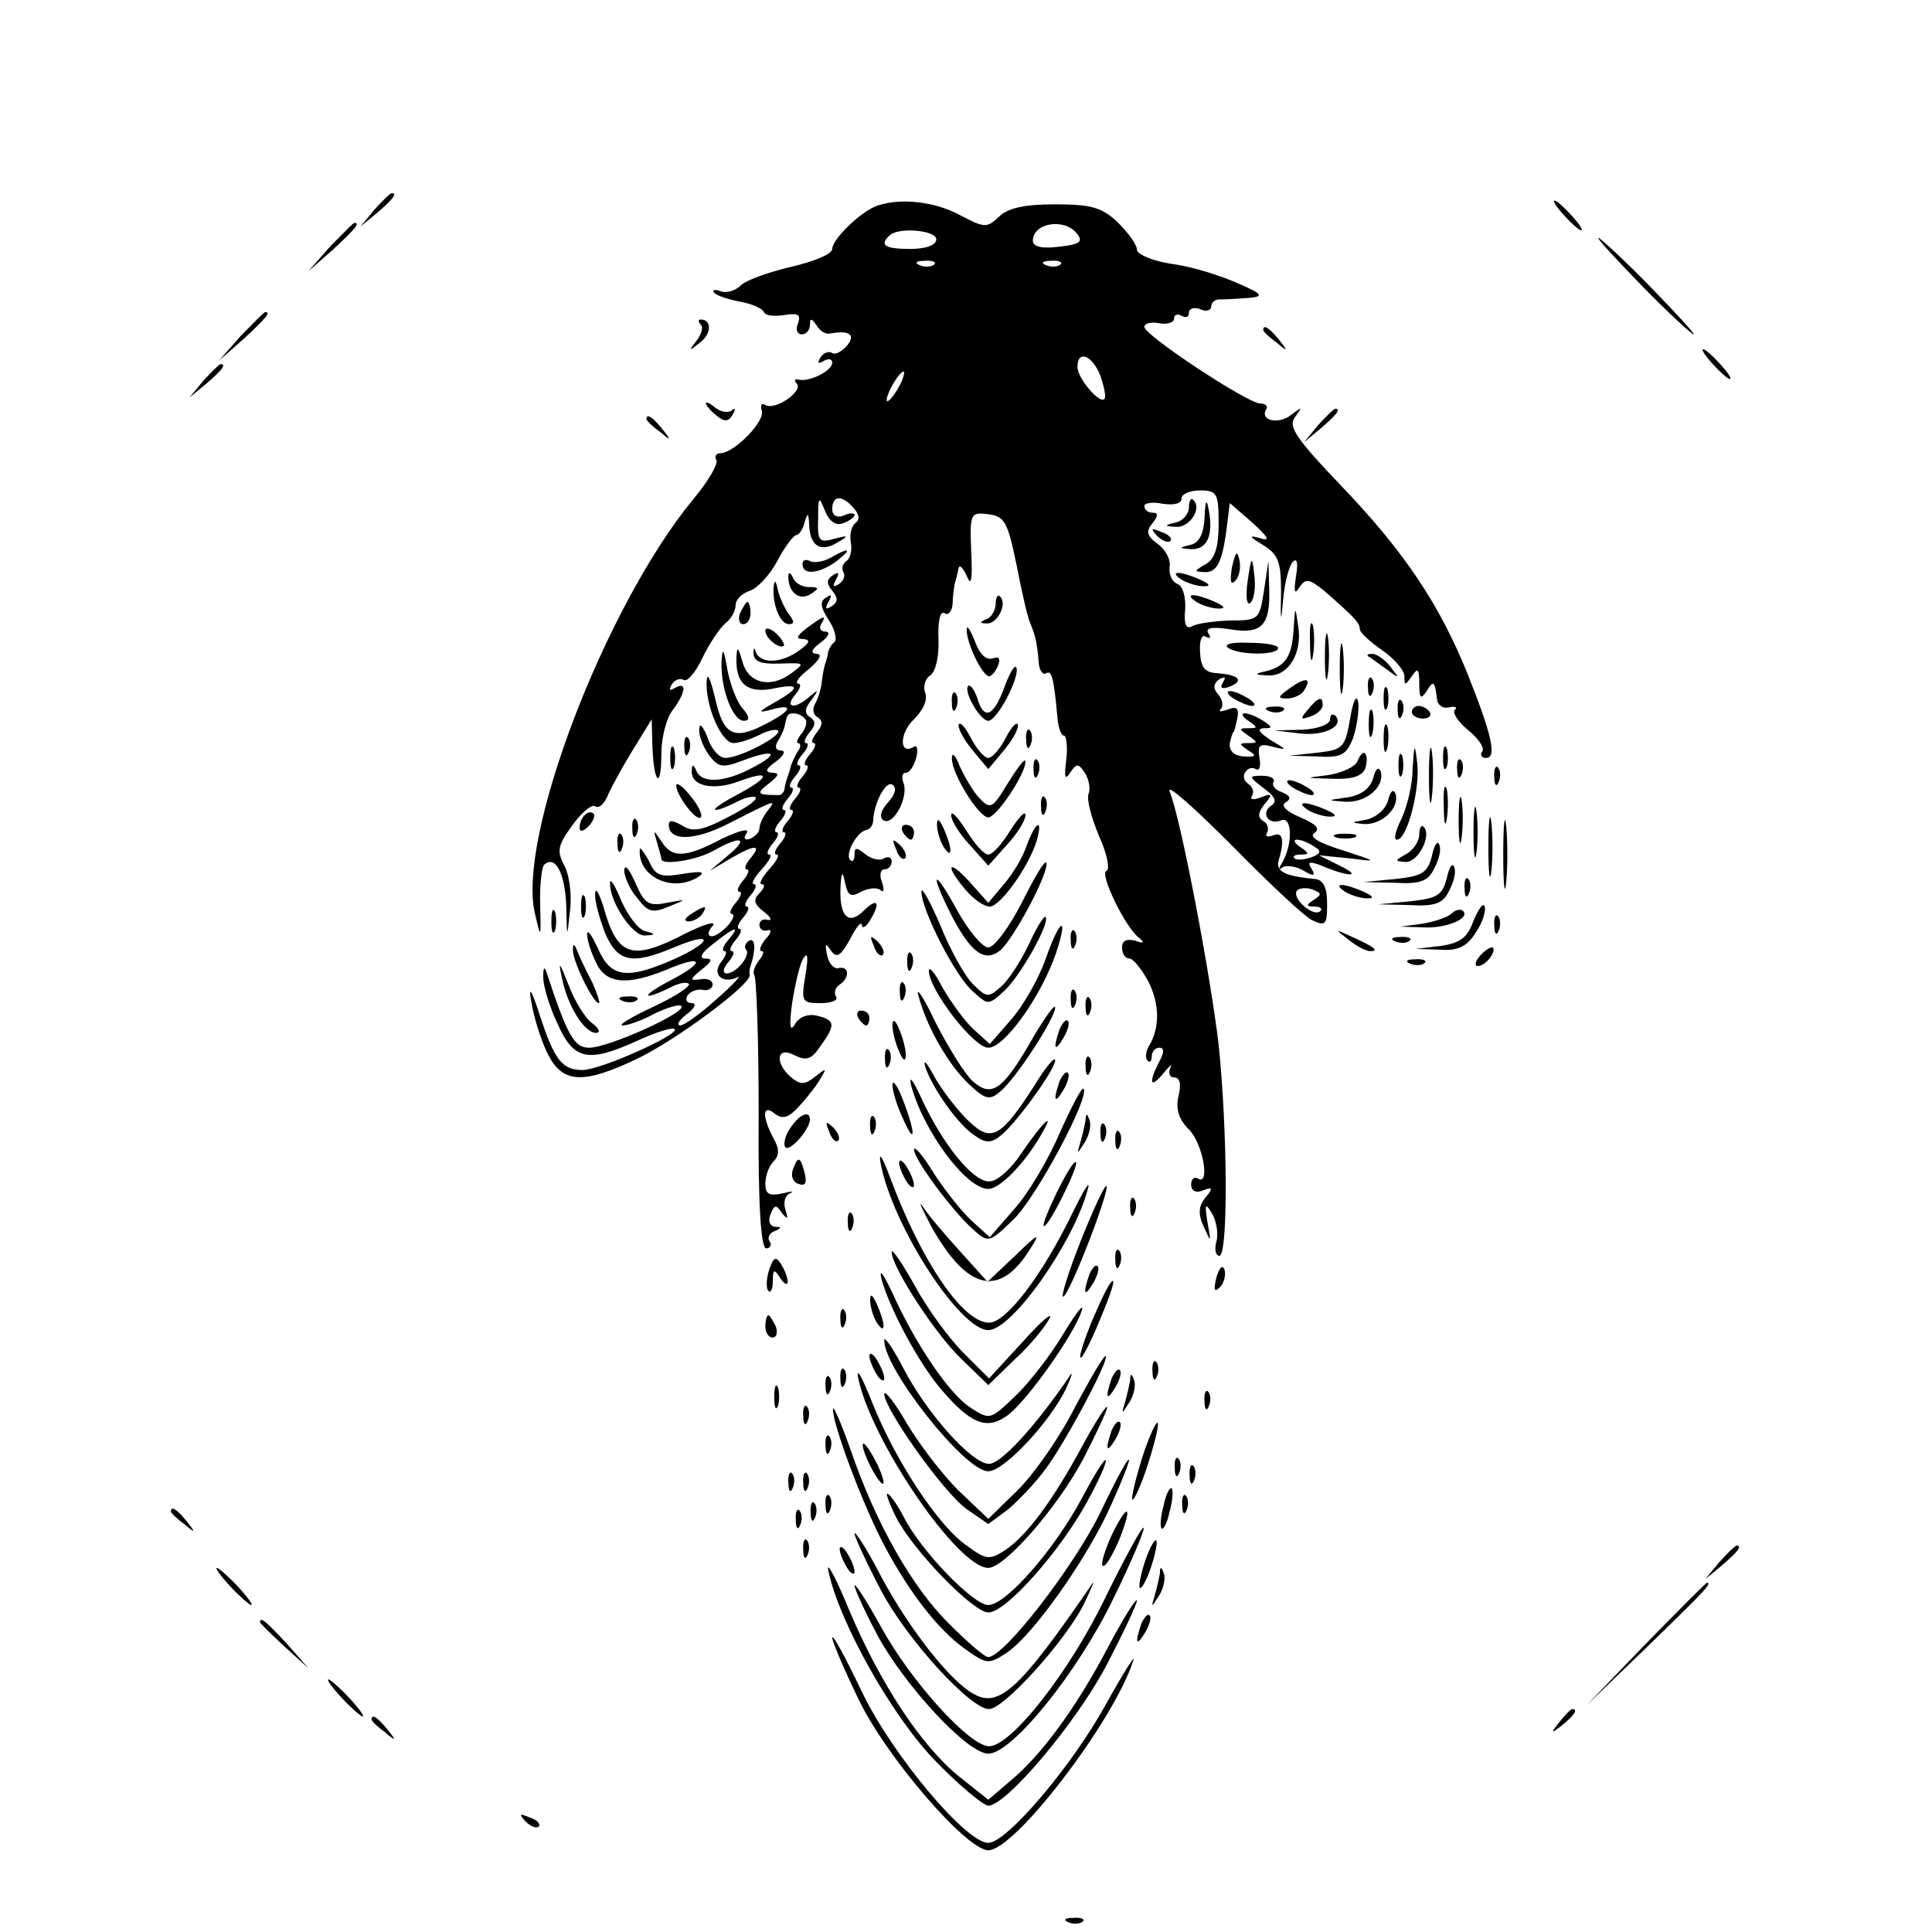 <?xml version="1.0" standalone="no"?>
<!DOCTYPE svg PUBLIC "-//W3C//DTD SVG 20010904//EN"
 "http://www.w3.org/TR/2001/REC-SVG-20010904/DTD/svg10.dtd">
<svg version="1.0" xmlns="http://www.w3.org/2000/svg"
 width="260pt" height="260pt" viewBox="0 0 260 260"
 preserveAspectRatio="xMidYMid meet">
<g transform="translate(0,260) scale(0.1,-0.1)"
fill="#000000" stroke="none">
<path d="M504 2318 l-19 -23 23 19 c21 18 27 26 19 26 -2 0 -12 -10 -23 -22z"/>
<path d="M1180 2323 c-22 -8 -60 -45 -60 -58 0 -7 -25 -17 -55 -24 -30 -7 -61
-18 -68 -25 -7 -7 -19 -11 -27 -8 -8 3 -12 2 -9 -2 4 -4 19 -9 35 -12 16 -3
30 -9 32 -14 2 -5 14 -6 27 -4 19 3 23 1 19 -11 -4 -8 -1 -15 5 -15 6 0 11 6
11 13 0 9 2 9 9 -1 4 -7 12 -12 17 -11 27 5 36 -1 24 -16 -7 -8 -16 -13 -20
-10 -5 3 -12 0 -16 -6 -4 -8 -3 -9 4 -5 7 4 12 3 12 -2 0 -11 -30 -26 -45 -23
-5 2 -7 -1 -3 -5 10 -10 -29 -37 -42 -29 -5 3 -7 0 -5 -7 6 -14 -37 -58 -56
-58 -5 0 -8 -4 -5 -9 3 -5 -11 -29 -32 -54 -118 -144 -237 -455 -212 -557 8
-34 8 -34 7 12 -1 26 2 50 5 54 15 14 28 -10 30 -54 1 -46 1 -46 5 -8 3 22 -1
50 -8 62 -10 19 -8 27 11 53 12 17 26 29 31 26 5 -4 13 4 18 17 6 13 21 40 34
61 l24 39 1 -37 c2 -51 12 -58 12 -9 0 21 7 48 15 58 18 24 20 40 3 30 -7 -4
-8 -3 -4 5 4 6 11 9 16 6 5 -3 16 10 25 29 9 19 23 40 31 47 8 6 14 17 14 25
0 7 8 15 19 19 10 3 27 21 37 40 10 19 22 35 26 35 3 0 9 8 11 18 4 13 5 12 6
-5 1 -28 16 -37 38 -23 16 9 15 10 -4 5 -21 -6 -23 -3 -22 27 0 30 1 31 9 11
6 -15 15 -21 25 -17 8 3 15 8 15 11 0 3 -7 3 -15 -1 -9 -3 -15 0 -15 9 0 19
14 19 29 1 8 -9 8 -16 2 -20 -5 -4 -8 -15 -6 -26 2 -11 -1 -22 -6 -25 -5 -4
-7 -10 -4 -15 3 -5 0 -12 -6 -16 -8 -5 -9 -3 -4 6 5 9 4 11 -4 6 -9 -6 -9 -11
-1 -21 8 -10 8 -15 -1 -21 -8 -5 -9 -3 -4 6 5 9 4 11 -3 6 -9 -5 -8 -13 3 -30
8 -12 12 -26 8 -30 -5 -4 -9 -12 -9 -17 -1 -5 -3 -11 -4 -14 -1 -3 -3 -13 -4
-22 -1 -10 -5 -23 -9 -30 -4 -6 -3 -15 3 -18 8 -5 7 -11 -1 -21 -6 -8 -8 -14
-4 -14 4 0 2 -7 -5 -15 -7 -8 -9 -15 -5 -15 4 0 2 -7 -5 -15 -7 -8 -9 -15 -5
-15 4 0 2 -7 -5 -15 -7 -8 -9 -15 -5 -15 4 0 2 -7 -5 -15 -7 -8 -9 -15 -5 -15
4 0 2 -7 -5 -15 -7 -8 -9 -15 -5 -15 5 0 0 -9 -10 -20 -10 -11 -14 -20 -10
-20 5 0 4 -5 -3 -12 -9 -9 -7 -15 6 -25 9 -7 12 -12 5 -11 -6 2 -11 -1 -11 -7
0 -5 5 -9 11 -7 6 2 5 -4 -3 -12 -7 -9 -9 -16 -5 -16 4 0 2 -6 -4 -13 -6 -8
-8 -16 -6 -19 3 -3 6 -87 6 -187 -1 -120 3 -181 10 -181 5 0 8 4 5 9 -4 5 0
12 6 14 10 4 10 6 1 6 -7 1 -10 8 -6 17 5 13 8 13 15 2 8 -10 9 -9 5 4 -3 9
-1 19 6 22 7 3 2 3 -10 0 -18 -4 -23 -1 -23 13 0 11 5 24 11 30 8 8 8 17 0 31
-16 30 -15 47 2 33 11 -8 19 -5 34 12 11 12 24 29 28 37 8 13 7 13 -8 1 -14
-11 -20 -11 -32 -1 -23 19 -20 43 4 30 16 -8 23 -6 35 12 21 29 20 35 -4 41
-12 3 -24 -1 -30 -11 -7 -12 -8 -3 -4 28 4 25 10 52 15 60 6 10 7 2 3 -22 -6
-36 -5 -38 20 -38 15 0 25 4 21 9 -3 5 -1 12 5 16 14 9 13 26 -2 22 -6 -1 -13
7 -15 18 -3 15 -2 17 5 6 8 -11 13 -8 26 15 8 16 15 25 16 19 0 -5 5 -3 10 5
15 24 12 33 -6 16 -21 -22 -34 -11 -33 27 1 24 3 26 6 10 4 -19 8 -21 22 -13
10 5 22 6 26 2 5 -4 5 1 2 11 -4 9 -2 17 3 17 6 0 10 5 10 11 0 5 -5 7 -10 4
-6 -4 -17 -1 -25 5 -12 10 -15 10 -15 0 0 -8 -3 -11 -6 -7 -7 7 9 38 22 40 5
1 9 7 9 12 1 24 17 55 26 49 6 -4 4 -13 -6 -24 -10 -11 -12 -20 -6 -24 13 -8
34 31 27 50 -3 8 -2 14 3 14 5 0 11 9 14 20 3 11 1 18 -3 15 -20 -12 -20 18 0
37 12 12 19 26 15 36 -3 8 0 19 7 23 7 5 12 25 11 49 -1 23 2 38 8 35 5 -4 10
2 11 12 0 10 2 23 3 28 2 6 4 15 5 20 1 6 6 1 11 -10 6 -15 8 -6 6 33 -2 51
-1 53 23 50 22 -3 26 -10 38 -68 7 -36 15 -72 19 -80 7 -17 9 -28 11 -53 1
-10 6 -16 10 -13 7 4 10 -4 15 -59 1 -14 5 -25 9 -25 3 0 5 -15 3 -32 -3 -24
-2 -29 5 -18 9 13 11 13 20 0 5 -8 8 -21 5 -28 -3 -8 4 -33 14 -57 11 -24 15
-45 10 -47 -10 -3 26 -78 45 -91 7 -6 4 -7 -6 -3 -12 3 -18 0 -18 -9 0 -8 4
-15 10 -15 5 0 16 -14 25 -30 16 -31 16 -64 1 -88 -4 -7 -5 -16 -2 -19 3 -4 6
-1 6 5 0 7 5 12 10 12 7 0 7 -6 0 -19 -15 -29 -12 -37 6 -15 8 10 13 13 9 7
-3 -7 -1 -13 5 -13 8 0 10 -9 6 -25 -4 -17 0 -31 14 -45 19 -19 29 -77 12 -66
-5 3 -9 -1 -9 -8 0 -9 7 -12 16 -8 13 5 14 3 3 -10 -9 -11 -10 -22 -2 -39 10
-22 10 -22 5 6 -4 25 -3 27 6 12 6 -10 9 -27 6 -38 -3 -10 -1 -19 4 -19 12 0
11 169 -1 284 -11 94 -51 305 -66 341 -4 11 32 -21 82 -71 49 -50 98 -96 109
-102 19 -9 21 -7 21 22 0 21 -5 32 -16 33 -41 4 -54 10 -49 26 8 26 5 38 -7
33 -8 -3 -12 -2 -9 3 3 5 1 13 -5 16 -8 5 -7 12 2 23 11 13 10 15 -5 9 -10 -4
-16 -3 -12 2 3 5 1 12 -5 16 -6 4 -8 11 -4 16 3 5 9 7 14 4 5 -3 7 4 5 15 -3
17 0 20 18 15 20 -5 19 -4 -3 9 -15 10 -19 15 -10 16 13 0 13 1 0 10 -8 5 -19
10 -25 10 -5 0 -3 -5 5 -10 13 -9 13 -10 0 -10 -13 0 -13 -1 0 -10 13 -9 13
-10 0 -10 -13 0 -13 -1 0 -10 12 -7 10 -9 -6 -8 -14 1 -20 8 -19 18 2 8 4 15
5 15 1 0 3 8 5 18 3 14 -1 17 -13 12 -9 -3 -13 -3 -9 1 4 4 2 13 -4 20 -7 8
-6 14 2 20 8 4 9 3 5 -4 -5 -8 -2 -10 9 -6 20 8 12 16 -17 18 -17 1 -22 8 -23
28 -1 16 2 25 8 21 6 -3 7 -1 3 5 -4 7 5 9 30 5 43 -7 54 6 52 57 l-1 35 -6
-40 c-6 -39 -7 -40 -46 -40 -22 -1 -45 -4 -51 -8 -8 -4 -11 3 -9 23 1 16 -3
31 -10 34 -8 3 -12 13 -11 23 2 10 -6 24 -16 31 -15 11 -16 17 -7 28 8 10 8
14 0 14 -6 0 -11 4 -11 9 0 4 11 6 25 3 15 -2 25 0 25 7 0 6 11 11 25 11 23 0
25 -4 25 -45 0 -31 -5 -47 -17 -54 -17 -10 -17 -10 -1 -11 17 0 24 16 30 69
l3 24 30 -26 c23 -21 25 -26 10 -21 -15 4 -14 2 4 -9 21 -13 25 -22 25 -63 -1
-43 0 -44 3 -9 2 22 8 44 13 49 6 6 7 -3 4 -20 -3 -21 -2 -25 5 -14 8 12 13
11 33 -5 41 -36 48 -43 48 -52 0 -4 14 -17 30 -28 16 -11 30 -27 30 -35 0 -13
1 -13 10 0 8 12 10 10 10 -10 0 -20 2 -22 10 -10 9 15 11 14 14 -12 1 -7 8
-12 16 -10 8 2 12 0 8 -3 -4 -4 4 -16 17 -27 14 -11 23 -24 20 -29 -4 -5 -1
-9 5 -9 15 0 7 33 -25 113 -37 92 -84 163 -167 250 -65 68 -75 83 -65 96 10
14 10 14 -5 3 -17 -14 -43 -8 -34 7 3 4 -1 8 -8 8 -17 0 -156 92 -156 103 0 5
9 7 20 5 11 -2 20 1 20 6 0 6 5 7 10 4 6 -3 10 -2 10 4 0 6 7 8 15 5 8 -4 15
-2 15 4 0 5 6 10 13 9 6 0 23 1 37 2 22 2 20 5 -17 21 -23 10 -62 22 -87 25
-26 4 -46 13 -46 19 0 7 -12 23 -26 37 -21 20 -36 24 -84 24 -42 0 -64 -5 -76
-17 -16 -15 -19 -15 -53 3 -34 18 -80 23 -111 12z m269 -37 c9 -11 5 -15 -24
-18 -23 -3 -35 0 -35 8 0 24 42 31 59 10z m-189 -8 c0 -8 -14 -13 -35 -13 -34
0 -42 5 -28 18 12 12 63 7 63 -5z m-3 -34 c-3 -3 -12 -4 -19 -1 -8 3 -5 6 6 6
11 1 17 -2 13 -5z m170 0 c-3 -3 -12 -4 -19 -1 -8 3 -5 6 6 6 11 1 17 -2 13
-5z m54 -150 c5 -15 8 -29 5 -31 -6 -7 -36 28 -36 43 0 24 20 16 31 -12z
m-271 -14 c-6 -11 -13 -20 -16 -20 -2 0 0 9 6 20 6 11 13 20 16 20 2 0 0 -9
-6 -20z m558 -691 c-11 -7 -10 -9 1 -9 8 0 11 -3 8 -6 -9 -9 -38 16 -32 27 3
4 13 5 21 2 13 -5 13 -7 2 -14z"/>
<path d="M2105 2310 c10 -11 20 -20 23 -20 3 0 -3 9 -13 20 -10 11 -20 20 -23
20 -3 0 3 -9 13 -20z"/>
<path d="M444 2268 l-29 -33 33 29 c30 28 37 36 29 36 -2 0 -16 -15 -33 -32z"/>
<path d="M2210 2215 c35 -36 67 -65 69 -65 3 0 -24 29 -59 65 -35 36 -67 65
-69 65 -3 0 24 -29 59 -65z"/>
<path d="M324 2148 l-29 -33 33 29 c30 28 37 36 29 36 -2 0 -16 -15 -33 -32z"/>
<path d="M943 2163 c4 -3 1 -13 -6 -22 -11 -14 -10 -14 5 -2 16 12 16 31 1 31
-4 0 -3 -3 0 -7z"/>
<path d="M1700 2156 c0 -2 8 -10 18 -17 15 -13 16 -12 3 4 -13 16 -21 21 -21
13z"/>
<path d="M2305 2110 c10 -11 20 -20 23 -20 3 0 -3 9 -13 20 -10 11 -20 20 -23
20 -3 0 3 -9 13 -20z"/>
<path d="M274 2088 l-19 -23 23 19 c21 18 27 26 19 26 -2 0 -12 -10 -23 -22z"/>
<path d="M950 2057 c0 -2 6 -10 14 -16 11 -9 16 -9 22 1 4 7 4 10 -1 6 -4 -4
-14 -3 -22 3 -7 6 -13 9 -13 6z"/>
<path d="M1774 2028 l-19 -23 23 19 c21 18 27 26 19 26 -2 0 -12 -10 -23 -22z"/>
<path d="M870 2036 c0 -2 8 -10 18 -17 15 -13 16 -12 3 4 -13 16 -21 21 -21
13z"/>
<path d="M1600 1917 c0 -8 -8 -18 -17 -20 -17 -4 -17 -5 0 -6 18 -1 35 25 23
36 -3 4 -6 -1 -6 -10z"/>
<path d="M1621 1903 c-1 -21 -7 -33 -18 -36 -17 -4 -17 -5 0 -6 21 -1 30 18
24 51 -3 18 -5 16 -6 -9z"/>
<path d="M1557 1879 c7 -7 15 -10 18 -7 3 3 -2 9 -12 12 -14 6 -15 5 -6 -5z"/>
<path d="M1117 1849 c-9 -5 -22 -7 -27 -4 -6 3 -10 1 -10 -4 0 -16 23 -13 46
4 22 17 17 19 -9 4z"/>
<path d="M1658 1837 c-3 -19 -2 -25 4 -19 6 6 8 18 6 28 -3 14 -5 12 -10 -9z"/>
<path d="M1679 1818 c-3 -22 -1 -34 4 -29 5 5 7 21 5 37 -3 27 -4 26 -9 -8z"/>
<path d="M1061 1825 c-1 -21 14 -34 29 -25 13 8 13 10 -2 10 -9 0 -19 6 -21
13 -3 6 -6 8 -6 2z"/>
<path d="M1590 1820 c8 -5 22 -9 30 -9 10 0 8 3 -5 9 -27 12 -43 12 -25 0z"/>
<path d="M1041 1808 c-1 -23 9 -48 21 -48 7 0 7 4 0 13 -5 6 -12 21 -15 32 -3
15 -5 16 -6 3z"/>
<path d="M1340 1788 c0 -9 -6 -19 -12 -21 -10 -4 -10 -6 0 -6 14 -1 28 26 18
36 -3 4 -6 -1 -6 -9z"/>
<path d="M1610 1790 c8 -5 22 -9 30 -9 10 0 8 3 -5 9 -27 12 -43 12 -25 0z"/>
<path d="M996 1775 c-3 -8 -1 -15 4 -15 6 0 10 7 10 15 0 8 -2 15 -4 15 -2 0
-6 -7 -10 -15z"/>
<path d="M1741 1755 c-2 -37 -10 -51 -36 -58 -18 -4 -18 -5 2 -6 27 -1 46 30
40 67 -4 27 -4 27 -6 -3z"/>
<path d="M1086 1755 c-14 -11 -16 -15 -5 -15 10 -1 9 -5 -5 -15 -24 -18 -53
-19 -59 -2 -2 7 -3 5 -3 -3 1 -11 12 -14 36 -13 33 1 34 1 15 -13 -28 -21 -58
-14 -66 16 -6 20 -7 21 -8 5 -1 -35 14 -48 48 -42 38 8 39 2 4 -18 -23 -13
-24 -15 -5 -10 32 9 27 -2 -9 -20 -42 -22 -56 -14 -67 37 -6 24 -10 34 -11 22
-2 -34 20 -84 36 -84 8 0 23 5 35 11 11 6 22 8 25 6 6 -7 -51 -37 -71 -37 -8
0 -19 12 -24 28 -6 15 -11 20 -11 11 -1 -8 5 -24 13 -35 13 -17 18 -18 47 -7
43 16 49 9 10 -11 -36 -19 -67 -21 -74 -3 -4 9 -6 9 -6 -1 -1 -20 29 -26 62
-14 45 17 45 7 0 -17 -21 -11 -34 -20 -30 -21 5 0 17 5 29 11 11 6 22 8 25 6
3 -3 -14 -15 -38 -27 -34 -18 -47 -20 -61 -11 -12 7 -18 8 -18 1 0 -22 34 -22
79 1 65 33 67 34 54 18 -6 -8 -11 -18 -11 -24 0 -5 -6 -11 -13 -14 -7 -2 -9 1
-4 8 4 7 -11 3 -34 -8 -49 -26 -67 -26 -81 -3 -11 16 -11 16 -6 -1 3 -10 6
-21 6 -23 0 -9 47 -2 70 11 37 21 49 18 20 -6 l-25 -21 27 16 c34 20 44 20 28
1 -7 -8 -9 -15 -5 -15 4 0 2 -7 -5 -15 -7 -8 -9 -15 -5 -15 4 0 2 -7 -5 -15
-7 -8 -9 -15 -5 -15 4 0 2 -7 -5 -15 -7 -8 -17 -15 -22 -15 -6 0 -6 6 1 14 6
7 -10 3 -36 -10 -73 -38 -92 -32 -111 36 -6 19 -11 27 -11 17 -1 -10 6 -33 13
-52 17 -40 36 -44 93 -20 52 22 54 9 2 -15 -65 -29 -87 -26 -104 13 -8 17 -14
27 -15 20 0 -7 5 -24 12 -38 13 -29 41 -32 95 -10 49 21 54 11 6 -14 -21 -11
-34 -20 -30 -21 5 0 17 5 29 11 11 6 22 8 25 5 3 -3 -18 -17 -48 -31 -30 -14
-48 -25 -41 -25 7 0 27 7 43 16 17 8 33 13 36 10 8 -8 -98 -56 -124 -56 -20 0
-29 15 -57 100 -3 10 -5 9 -5 -5 0 -11 8 -39 19 -62 22 -50 41 -54 109 -23 24
11 46 18 49 15 7 -7 -100 -55 -124 -55 -28 0 -38 14 -58 75 -11 34 -15 39 -11
17 3 -19 12 -49 21 -68 20 -42 47 -44 119 -10 52 24 156 101 154 114 -1 4 0 9
1 12 7 20 7 39 -2 34 -5 -3 -7 -9 -4 -12 7 -7 -13 -32 -26 -32 -6 0 -5 7 2 15
7 8 9 15 5 15 -4 0 -2 7 5 15 7 8 9 15 5 15 -4 0 -2 7 5 15 7 8 9 15 5 15 -4
0 -2 7 5 15 7 8 9 15 5 15 -5 0 0 9 10 20 10 11 15 20 10 20 -4 0 -2 7 5 15 7
8 9 15 5 15 -4 0 -2 7 5 15 7 8 9 15 5 15 -4 0 -2 7 5 15 7 8 9 15 5 15 -4 0
-2 7 5 15 7 8 9 15 5 15 -4 0 -2 7 5 15 7 8 9 15 5 15 -4 0 -2 6 4 14 9 10 9
16 1 21 -8 5 -7 12 2 23 10 14 10 15 -2 5 -20 -18 -35 -16 -20 2 7 8 9 15 4
15 -5 1 2 10 15 20 14 12 18 20 10 20 -9 1 -7 6 5 15 11 8 14 15 7 15 -7 0 -9
5 -6 10 8 13 4 12 -19 -5z m-3 -122 c4 -3 2 -12 -4 -20 -6 -7 -8 -13 -5 -13 4
0 4 -6 -1 -12 -4 -7 -8 -16 -9 -20 -1 -5 -3 -10 -4 -13 -1 -3 -3 -9 -4 -15 0
-5 -4 -10 -8 -10 -29 0 -31 2 -14 15 14 11 16 15 5 15 -10 1 -9 5 5 15 11 8
14 15 7 15 -7 0 -9 5 -4 13 4 6 8 15 9 20 3 15 4 17 12 17 5 0 12 -3 15 -7z
m-103 -298 c-7 -8 -9 -15 -5 -15 4 0 2 -6 -4 -14 -14 -17 1 -31 22 -21 6 4 -6
-10 -28 -29 -22 -20 -44 -36 -50 -36 -5 1 -1 7 9 15 11 8 14 15 7 15 -7 0 -9
5 -6 10 4 6 13 9 20 8 8 -2 14 2 14 7 0 6 -8 9 -17 7 -14 -2 -14 0 2 13 14 11
16 15 5 15 -9 0 -5 8 11 20 30 24 37 25 20 5z"/>
<path d="M1763 1735 c0 -22 2 -30 4 -17 2 12 2 30 0 40 -3 9 -5 -1 -4 -23z"/>
<path d="M1030 1751 c0 -10 19 -25 25 -20 1 2 -3 10 -11 17 -8 7 -14 8 -14 3z"/>
<path d="M1301 1753 c-1 -17 21 -63 30 -63 4 0 9 7 12 14 4 10 1 13 -7 10 -9
-3 -18 6 -24 23 -6 15 -11 23 -11 16z"/>
<path d="M1783 1715 c0 -27 2 -38 4 -22 2 15 2 37 0 50 -2 12 -4 0 -4 -28z"/>
<path d="M1803 1700 c0 -30 2 -43 4 -27 2 15 2 39 0 55 -2 15 -4 2 -4 -28z"/>
<path d="M1653 1728 c15 -10 67 -10 67 0 0 4 -18 7 -40 7 -23 1 -34 -2 -27 -7z"/>
<path d="M971 1708 c-1 -35 15 -78 30 -78 8 0 8 5 -1 16 -8 8 -17 32 -21 52
-5 30 -7 32 -8 10z"/>
<path d="M1841 1717 c2 -1 13 -9 24 -17 19 -14 19 -14 6 3 -7 9 -18 17 -24 17
-6 0 -8 -1 -6 -3z"/>
<path d="M1352 1676 c-15 -41 -28 -46 -37 -15 -4 11 -9 18 -12 16 -7 -7 16
-47 27 -47 12 0 42 58 38 71 -2 6 -9 -6 -16 -25z"/>
<path d="M1736 1674 c-17 -12 -17 -14 -4 -14 9 0 20 5 23 11 11 17 2 18 -19 3z"/>
<path d="M1841 1674 c0 -11 3 -14 6 -6 3 7 2 16 -1 19 -3 4 -6 -2 -5 -13z"/>
<path d="M1862 1660 c0 -14 2 -19 5 -12 2 6 2 18 0 25 -3 6 -5 1 -5 -13z"/>
<path d="M1281 1654 c0 -11 3 -14 6 -6 3 7 2 16 -1 19 -3 4 -6 -2 -5 -13z"/>
<path d="M1660 1660 c8 -5 20 -10 25 -10 6 0 3 5 -5 10 -8 5 -19 10 -25 10 -5
0 -3 -5 5 -10z"/>
<path d="M1817 1633 c-7 -39 -9 -42 -45 -46 l-37 -4 38 -1 c32 -2 39 2 48 25
5 15 8 36 7 47 -2 13 -7 4 -11 -21z"/>
<path d="M1760 1645 c-11 -13 -10 -14 4 -9 9 3 16 10 16 15 0 13 -6 11 -20 -6z"/>
<path d="M1881 1644 c0 -11 3 -14 6 -6 3 7 2 16 -1 19 -3 4 -6 -2 -5 -13z"/>
<path d="M1708 1643 c7 -3 16 -2 19 1 4 3 -2 6 -13 5 -11 0 -14 -3 -6 -6z"/>
<path d="M1842 1625 c0 -16 2 -22 5 -12 2 9 2 23 0 30 -3 6 -5 -1 -5 -18z"/>
<path d="M1900 1642 c0 -5 7 -9 15 -9 8 0 12 4 9 9 -3 4 -9 8 -15 8 -5 0 -9
-4 -9 -8z"/>
<path d="M1790 1632 c0 -7 -17 -13 -37 -14 l-38 -1 34 -4 c33 -4 61 10 48 24
-4 3 -7 1 -7 -5z"/>
<path d="M1290 1624 c0 -7 9 -22 20 -35 l20 -24 20 24 c11 13 20 28 20 35 -1
6 -8 -1 -16 -16 -8 -16 -19 -28 -24 -28 -5 0 -16 12 -24 28 -8 15 -15 22 -16
16z"/>
<path d="M1862 1605 c0 -16 2 -22 5 -12 2 9 2 23 0 30 -3 6 -5 -1 -5 -18z"/>
<path d="M1381 1604 c0 -11 3 -14 6 -6 3 7 2 16 -1 19 -3 4 -6 -2 -5 -13z"/>
<path d="M921 1594 c0 -11 3 -14 6 -6 3 7 2 16 -1 19 -3 4 -6 -2 -5 -13z"/>
<path d="M1923 1555 c0 -33 2 -45 4 -27 2 18 2 45 0 60 -2 15 -4 0 -4 -33z"/>
<path d="M902 1580 c0 -14 2 -19 5 -12 2 6 2 18 0 25 -3 6 -5 1 -5 -13z"/>
<path d="M1901 1565 c0 -22 -8 -52 -15 -67 -8 -16 -11 -28 -6 -28 14 0 32 71
27 105 -3 26 -4 24 -6 -10z"/>
<path d="M1942 1580 c0 -14 2 -19 5 -12 2 6 2 18 0 25 -3 6 -5 1 -5 -13z"/>
<path d="M1281 1580 c-1 -20 36 -80 49 -80 11 0 50 58 50 75 0 6 -10 -7 -23
-28 -22 -36 -24 -37 -40 -20 -9 10 -20 30 -26 43 -5 14 -10 18 -10 10z"/>
<path d="M1827 1576 c-3 -8 -21 -16 -39 -19 -33 -4 -33 -4 5 -5 26 -1 39 3 44
13 3 9 3 18 0 21 -2 3 -7 -2 -10 -10z"/>
<path d="M1882 1570 c0 -14 2 -19 5 -12 2 6 2 18 0 25 -3 6 -5 1 -5 -13z"/>
<path d="M1391 1564 c0 -11 3 -14 6 -6 3 7 2 16 -1 19 -3 4 -6 -2 -5 -13z"/>
<path d="M1961 1564 c0 -11 3 -14 6 -6 3 7 2 16 -1 19 -3 4 -6 -2 -5 -13z"/>
<path d="M1848 1553 c-4 -14 -16 -23 -34 -26 -29 -4 -29 -4 -3 -6 29 -1 53 21
47 41 -3 7 -7 3 -10 -9z"/>
<path d="M2011 1554 c0 -11 3 -14 6 -6 3 7 2 16 -1 19 -3 4 -6 -2 -5 -13z"/>
<path d="M1701 1539 c15 -11 18 -18 10 -23 -15 -10 -4 -27 13 -20 15 6 16 -31
2 -56 -5 -8 -6 -12 -1 -8 4 4 17 3 28 -3 15 -9 18 -8 12 2 -6 9 -3 10 11 5 37
-16 59 -17 29 -2 l-30 15 40 -4 c40 -5 40 -5 -9 11 -32 10 -45 18 -37 23 8 6
2 12 -19 21 -19 8 -27 16 -20 20 8 5 7 9 -5 14 -9 3 -14 9 -11 14 2 4 -4 8
-15 8 -19 0 -19 -1 2 -17z m67 -78 c11 -6 10 -10 -4 -15 -9 -3 -19 -4 -22 -1
-3 3 1 5 9 5 11 0 11 2 -1 10 -8 5 -10 10 -5 10 6 0 16 -4 23 -9z"/>
<path d="M910 1543 c0 -13 27 -49 33 -43 3 3 -3 16 -14 29 -10 13 -19 19 -19
14z"/>
<path d="M1740 1540 c8 -5 20 -10 25 -10 6 0 3 5 -5 10 -8 5 -19 10 -25 10 -5
0 -3 -5 5 -10z"/>
<path d="M1943 1515 c0 -22 2 -30 4 -17 2 12 2 30 0 40 -3 9 -5 -1 -4 -23z"/>
<path d="M1868 1523 c-3 -12 -16 -23 -29 -26 -22 -4 -22 -4 -3 -6 24 -1 48 22
42 41 -3 7 -7 3 -10 -9z"/>
<path d="M1963 1495 c0 -27 2 -38 4 -22 2 15 2 37 0 50 -2 12 -4 0 -4 -28z"/>
<path d="M1401 1514 c0 -11 3 -14 6 -6 3 7 2 16 -1 19 -3 4 -6 -2 -5 -13z"/>
<path d="M1983 1480 c0 -30 2 -43 4 -27 2 15 2 39 0 55 -2 15 -4 2 -4 -28z"/>
<path d="M1760 1510 c8 -5 22 -9 30 -9 10 0 8 3 -5 9 -27 12 -43 12 -25 0z"/>
<path d="M2003 1460 c0 -36 2 -50 4 -32 2 17 2 47 0 65 -2 17 -4 3 -4 -33z"/>
<path d="M2023 1450 c0 -41 2 -58 4 -37 2 20 2 54 0 75 -2 20 -4 3 -4 -38z"/>
<path d="M787 1503 c-4 -3 -7 -11 -7 -17 0 -6 5 -5 12 2 6 6 9 14 7 17 -3 3
-9 2 -12 -2z"/>
<path d="M1280 1503 c0 -7 11 -25 25 -40 l25 -28 25 28 c14 15 25 33 25 40 0
7 -9 -3 -20 -20 -11 -18 -24 -33 -30 -33 -6 0 -19 15 -30 33 -11 17 -20 27
-20 20z"/>
<path d="M851 1484 c0 -11 3 -14 6 -6 3 7 2 16 -1 19 -3 4 -6 -2 -5 -13z"/>
<path d="M1261 1490 c0 -8 4 -22 9 -30 12 -18 12 -2 0 25 -6 13 -9 15 -9 5z"/>
<path d="M1215 1480 c3 -5 8 -10 11 -10 2 0 4 5 4 10 0 6 -5 10 -11 10 -5 0
-7 -4 -4 -10z"/>
<path d="M1382 1463 c-5 -16 -19 -39 -31 -53 l-21 -25 -25 28 c-29 32 -34 23
-6 -10 11 -13 25 -23 33 -23 14 0 52 53 63 88 9 32 -1 27 -13 -5z"/>
<path d="M1910 1477 c0 -9 -8 -21 -17 -26 -16 -9 -17 -10 -1 -11 17 0 35 36
24 47 -3 4 -6 -1 -6 -10z"/>
<path d="M831 1464 c0 -11 3 -14 6 -6 3 7 2 16 -1 19 -3 4 -6 -2 -5 -13z"/>
<path d="M1798 1473 c6 -2 18 -2 25 0 6 3 1 5 -13 5 -14 0 -19 -2 -12 -5z"/>
<path d="M1206 1457 c3 -10 9 -15 12 -12 3 3 0 11 -7 18 -10 9 -11 8 -5 -6z"/>
<path d="M1927 1448 c-6 -23 -13 -27 -50 -31 l-42 -4 42 -1 c34 -2 45 2 53 19
6 11 10 25 7 32 -2 7 -7 0 -10 -15z"/>
<path d="M861 1457 c-3 -37 44 -59 79 -37 10 7 4 8 -21 4 -30 -5 -37 -3 -46
18 -7 12 -12 19 -12 15z"/>
<path d="M1375 1385 c-17 -33 -37 -60 -45 -60 -8 0 -27 23 -42 50 -31 57 -38
54 -9 -4 27 -53 46 -67 67 -50 18 15 67 107 62 118 -2 4 -16 -20 -33 -54z"/>
<path d="M840 1429 c0 -9 8 -27 18 -38 14 -19 21 -20 42 -11 25 10 25 10 -3 5
-24 -5 -30 -1 -42 27 -8 18 -14 26 -15 17z"/>
<path d="M1947 1418 c-6 -23 -13 -27 -50 -31 l-42 -4 42 -1 c34 -2 45 2 53 19
6 11 10 25 7 32 -2 7 -7 0 -10 -15z"/>
<path d="M821 1412 c-1 -25 30 -72 47 -71 15 1 15 2 0 6 -9 2 -23 21 -32 41
-8 20 -15 31 -15 24z"/>
<path d="M1971 1404 c0 -11 3 -14 6 -6 3 7 2 16 -1 19 -3 4 -6 -2 -5 -13z"/>
<path d="M1240 1400 c0 -24 45 -113 69 -134 21 -19 21 -19 42 0 22 20 63 93
56 100 -2 2 -12 -14 -22 -36 -10 -21 -26 -47 -37 -57 -18 -16 -20 -16 -39 3
-11 11 -31 47 -44 80 -14 32 -25 52 -25 44z"/>
<path d="M1810 1400 c8 -5 22 -9 30 -9 10 0 8 3 -5 9 -27 12 -43 12 -25 0z"/>
<path d="M782 1380 c0 -14 2 -19 5 -12 2 6 2 18 0 25 -3 6 -5 1 -5 -13z"/>
<path d="M1983 1361 c-8 -23 -18 -30 -44 -34 l-34 -4 32 -1 c25 -2 37 4 49 23
9 13 14 29 12 35 -2 6 -8 -3 -15 -19z"/>
<path d="M742 1360 c0 -14 2 -19 5 -12 2 6 2 18 0 25 -3 6 -5 1 -5 -13z"/>
<path d="M930 1370 c-9 -6 -10 -10 -3 -10 6 0 15 5 18 10 8 12 4 12 -15 0z"/>
<path d="M1954 1371 c-5 -5 -22 -11 -39 -14 l-30 -4 30 -1 c30 -2 64 12 54 22
-3 3 -10 2 -15 -3z"/>
<path d="M2011 1354 c0 -11 3 -14 6 -6 3 7 2 16 -1 19 -3 4 -6 -2 -5 -13z"/>
<path d="M1407 1309 c-10 -28 -31 -64 -47 -82 l-28 -32 -22 20 c-12 11 -30 36
-41 55 -10 19 -18 30 -19 24 -1 -24 60 -104 80 -104 22 0 71 69 91 127 18 54
5 47 -14 -8z"/>
<path d="M1441 1334 c0 -11 3 -14 6 -6 3 7 2 16 -1 19 -3 4 -6 -2 -5 -13z"/>
<path d="M1814 1336 c11 -9 24 -16 30 -16 12 0 7 5 -24 19 -24 11 -24 11 -6
-3z"/>
<path d="M1176 1327 c3 -10 9 -15 12 -12 3 3 0 11 -7 18 -10 9 -11 8 -5 -6z"/>
<path d="M1878 1333 c7 -3 16 -2 19 1 4 3 -2 6 -13 5 -11 0 -14 -3 -6 -6z"/>
<path d="M771 1322 c-1 -14 27 -72 35 -72 2 0 -2 12 -9 28 -8 15 -17 34 -20
42 -4 10 -6 11 -6 2z"/>
<path d="M1992 1314 c-7 -8 -8 -14 -3 -14 10 0 25 19 20 25 -2 1 -10 -3 -17
-11z"/>
<path d="M1221 1304 c0 -11 3 -14 6 -6 3 7 2 16 -1 19 -3 4 -6 -2 -5 -13z"/>
<path d="M756 1285 c7 -37 30 -75 46 -75 7 0 4 6 -5 13 -9 6 -24 30 -32 52
-12 30 -14 33 -9 10z"/>
<path d="M1898 1303 c7 -3 16 -2 19 1 4 3 -2 6 -13 5 -11 0 -14 -3 -6 -6z"/>
<path d="M1211 1264 c0 -11 3 -14 6 -6 3 7 2 16 -1 19 -3 4 -6 -2 -5 -13z"/>
<path d="M1236 1260 c11 -42 41 -94 68 -119 22 -21 28 -22 42 -10 21 17 74 99
74 113 0 6 -13 -12 -29 -39 -41 -72 -56 -83 -82 -60 -11 10 -33 46 -50 79 -16
34 -27 50 -23 36z"/>
<path d="M1441 1254 c0 -11 3 -14 6 -6 3 7 2 16 -1 19 -3 4 -6 -2 -5 -13z"/>
<path d="M838 1253 c7 -3 16 -2 19 1 4 3 -2 6 -13 5 -11 0 -14 -3 -6 -6z"/>
<path d="M1461 1244 c0 -11 3 -14 6 -6 3 7 2 16 -1 19 -3 4 -6 -2 -5 -13z"/>
<path d="M1155 1230 c3 -5 8 -10 11 -10 2 0 4 5 4 10 0 6 -5 10 -11 10 -5 0
-7 -4 -4 -10z"/>
<path d="M1201 1220 c0 -8 4 -24 9 -35 5 -13 9 -14 9 -5 0 8 -4 24 -9 35 -5
13 -9 14 -9 5z"/>
<path d="M1426 1215 c-9 -26 -7 -32 5 -12 6 10 9 21 6 23 -2 3 -7 -2 -11 -11z"/>
<path d="M1191 1174 c0 -11 3 -14 6 -6 3 7 2 16 -1 19 -3 4 -6 -2 -5 -13z"/>
<path d="M1245 1165 c9 -29 46 -81 68 -94 14 -10 22 -9 34 1 22 18 73 89 73
101 0 6 -13 -9 -28 -34 -45 -70 -58 -77 -88 -48 -14 13 -35 40 -46 59 -10 19
-16 26 -13 15z"/>
<path d="M1461 1164 c0 -11 3 -14 6 -6 3 7 2 16 -1 19 -3 4 -6 -2 -5 -13z"/>
<path d="M1226 1140 c16 -61 74 -140 104 -140 16 0 51 36 74 78 16 28 -3 9
-28 -28 -15 -23 -34 -40 -45 -40 -22 0 -63 51 -91 112 -11 24 -17 32 -14 18z"/>
<path d="M1426 1145 c-9 -26 -7 -32 5 -12 6 10 9 21 6 23 -2 3 -7 -2 -11 -11z"/>
<path d="M1201 1140 c0 -8 6 -28 14 -45 17 -39 18 -21 0 25 -7 19 -14 28 -14
20z"/>
<path d="M1426 1075 c-15 -35 -42 -81 -61 -102 l-33 -38 -22 20 c-13 11 -36
40 -52 64 -15 25 -28 40 -28 34 0 -13 51 -82 79 -107 21 -19 22 -19 55 13 31
30 104 167 94 176 -2 2 -16 -24 -32 -60z"/>
<path d="M1063 1081 c-7 -10 -9 -22 -6 -25 6 -6 32 23 33 37 0 14 -15 7 -27
-12z"/>
<path d="M1171 1084 c0 -11 3 -14 6 -6 3 7 2 16 -1 19 -3 4 -6 -2 -5 -13z"/>
<path d="M1461 1093 c-1 -6 -4 -20 -7 -30 -5 -17 -5 -17 6 0 6 10 9 23 6 30
-3 9 -5 9 -5 0z"/>
<path d="M1116 1077 c3 -10 9 -15 12 -12 3 3 0 11 -7 18 -10 9 -11 8 -5 -6z"/>
<path d="M1481 1074 c0 -11 3 -14 6 -6 3 7 2 16 -1 19 -3 4 -6 -2 -5 -13z"/>
<path d="M1501 1064 c0 -11 3 -14 6 -6 3 7 2 16 -1 19 -3 4 -6 -2 -5 -13z"/>
<path d="M1185 1035 c16 -85 107 -225 145 -225 32 0 115 118 134 190 4 14 -6
-2 -22 -35 -40 -82 -88 -145 -111 -145 -35 0 -91 82 -133 195 -10 27 -16 37
-13 20z"/>
<path d="M1067 1026 c-3 -8 0 -17 7 -19 10 -4 12 1 9 14 -6 23 -9 24 -16 5z"/>
<path d="M1210 1035 c0 -5 5 -17 10 -25 5 -8 10 -10 10 -5 0 6 -5 17 -10 25
-5 8 -10 11 -10 5z"/>
<path d="M1422 995 c-12 -25 -20 -45 -17 -45 7 0 47 81 43 86 -3 2 -14 -17
-26 -41z"/>
<path d="M1454 929 c-17 -43 -27 -76 -23 -74 10 6 63 144 58 149 -2 2 -18 -32
-35 -75z"/>
<path d="M1253 950 c48 -86 91 -97 132 -33 16 25 14 25 -19 -7 l-37 -35 -37
41 c-20 22 -43 49 -50 60 -7 10 -2 -1 11 -26z"/>
<path d="M1521 974 c0 -11 3 -14 6 -6 3 7 2 16 -1 19 -3 4 -6 -2 -5 -13z"/>
<path d="M1141 954 c0 -11 3 -14 6 -6 3 7 2 16 -1 19 -3 4 -6 -2 -5 -13z"/>
<path d="M1200 915 c0 -20 59 -111 94 -144 l36 -35 36 35 c20 18 40 43 46 54
6 11 -10 -2 -35 -30 l-46 -50 -35 35 c-19 19 -49 60 -65 90 -17 30 -31 51 -31
45z"/>
<path d="M1501 904 c0 -11 3 -14 6 -6 3 7 2 16 -1 19 -3 4 -6 -2 -5 -13z"/>
<path d="M1035 891 c-4 -13 -4 -25 -1 -28 3 -4 6 2 6 13 0 16 2 17 10 4 5 -8
10 -10 10 -5 0 6 -4 16 -9 24 -7 11 -10 9 -16 -8z"/>
<path d="M1186 880 c10 -39 50 -114 80 -149 39 -46 61 -56 88 -37 24 15 92
110 102 143 3 10 -8 -4 -25 -32 -16 -27 -45 -65 -64 -83 -34 -33 -35 -33 -60
-17 -29 18 -75 86 -106 155 -12 25 -18 34 -15 20z"/>
<path d="M1466 885 c-9 -26 -7 -32 5 -12 6 10 9 21 6 23 -2 3 -7 -2 -11 -11z"/>
<path d="M1637 881 c-4 -17 -3 -21 5 -13 5 5 8 16 6 23 -3 8 -7 3 -11 -10z"/>
<path d="M1472 828 c-12 -28 -20 -53 -18 -55 2 -2 13 19 25 48 12 28 21 53 19
55 -3 2 -14 -20 -26 -48z"/>
<path d="M1171 850 c0 -8 4 -22 9 -30 12 -18 12 -2 0 25 -6 13 -9 15 -9 5z"/>
<path d="M1131 824 c0 -11 3 -14 6 -6 3 7 2 16 -1 19 -3 4 -6 -2 -5 -13z"/>
<path d="M1030 815 c0 -8 4 -15 10 -15 5 0 7 7 4 15 -4 8 -8 15 -10 15 -2 0
-4 -7 -4 -15z"/>
<path d="M1190 797 c-2 -37 108 -177 140 -177 21 0 83 66 105 112 8 18 10 25
3 14 -45 -66 -91 -116 -107 -116 -23 0 -84 68 -116 130 -13 25 -24 41 -25 37z"/>
<path d="M1170 775 c0 -5 5 -17 10 -25 5 -8 10 -10 10 -5 0 6 -5 17 -10 25 -5
8 -10 11 -10 5z"/>
<path d="M1447 707 c-20 -40 -55 -90 -77 -112 l-40 -39 -41 39 c-22 22 -53 63
-69 90 -16 28 -30 45 -30 39 0 -20 80 -133 111 -155 l29 -20 27 20 c14 12 37
36 50 54 27 36 86 147 81 152 -2 2 -20 -29 -41 -68z"/>
<path d="M1155 745 c18 -85 134 -255 175 -255 22 0 93 81 128 147 17 33 32 65
32 69 0 5 -15 -18 -33 -51 -41 -76 -75 -121 -104 -141 -22 -14 -26 -13 -52 6
-38 26 -96 114 -127 192 -14 35 -22 50 -19 33z"/>
<path d="M1551 754 c0 -11 3 -14 6 -6 3 7 2 16 -1 19 -3 4 -6 -2 -5 -13z"/>
<path d="M1131 744 c0 -11 3 -14 6 -6 3 7 2 16 -1 19 -3 4 -6 -2 -5 -13z"/>
<path d="M1496 745 c-9 -26 -7 -32 5 -12 6 10 9 21 6 23 -2 3 -7 -2 -11 -11z"/>
<path d="M1111 734 c0 -11 3 -14 6 -6 3 7 2 16 -1 19 -3 4 -6 -2 -5 -13z"/>
<path d="M1521 743 c-1 -6 -4 -20 -7 -30 -5 -17 -5 -17 6 0 6 10 9 23 6 30 -3
9 -5 9 -5 0z"/>
<path d="M1042 720 c0 -14 2 -19 5 -12 2 6 2 18 0 25 -3 6 -5 1 -5 -13z"/>
<path d="M1621 714 c0 -11 3 -14 6 -6 3 7 2 16 -1 19 -3 4 -6 -2 -5 -13z"/>
<path d="M1081 694 c0 -11 3 -14 6 -6 3 7 2 16 -1 19 -3 4 -6 -2 -5 -13z"/>
<path d="M1121 704 c-1 -18 35 -116 64 -174 34 -67 76 -123 115 -150 28 -20
31 -20 55 -4 35 23 109 128 140 198 39 87 29 81 -15 -11 -36 -73 -129 -193
-150 -193 -5 0 -28 20 -52 44 -50 49 -99 135 -133 234 -13 37 -24 62 -24 56z"/>
<path d="M1496 675 c-9 -26 -7 -32 5 -12 6 10 9 21 6 23 -2 3 -7 -2 -11 -11z"/>
<path d="M1537 638 c-9 -29 -15 -54 -13 -56 2 -2 12 20 21 48 9 28 15 53 13
55 -2 3 -12 -19 -21 -47z"/>
<path d="M1111 654 c0 -11 3 -14 6 -6 3 7 2 16 -1 19 -3 4 -6 -2 -5 -13z"/>
<path d="M1161 655 c0 -5 6 -21 14 -35 8 -14 14 -20 14 -15 0 6 -6 21 -14 35
-8 14 -14 21 -14 15z"/>
<path d="M1456 584 c-36 -68 -102 -144 -126 -144 -20 0 -91 73 -114 119 -9 17
-19 31 -22 31 -2 0 3 -14 12 -32 23 -45 104 -128 124 -128 24 0 97 83 133 149
16 29 27 54 25 56 -2 2 -16 -21 -32 -51z"/>
<path d="M1581 624 c0 -11 3 -14 6 -6 3 7 2 16 -1 19 -3 4 -6 -2 -5 -13z"/>
<path d="M1601 614 c0 -11 3 -14 6 -6 3 7 2 16 -1 19 -3 4 -6 -2 -5 -13z"/>
<path d="M1061 604 c0 -11 3 -14 6 -6 3 7 2 16 -1 19 -3 4 -6 -2 -5 -13z"/>
<path d="M1081 604 c0 -11 3 -14 6 -6 3 7 2 16 -1 19 -3 4 -6 -2 -5 -13z"/>
<path d="M1566 574 c-4 -14 -5 -28 -3 -31 3 -2 8 8 11 23 4 14 5 28 3 31 -3 2
-8 -8 -11 -23z"/>
<path d="M1111 574 c0 -11 3 -14 6 -6 3 7 2 16 -1 19 -3 4 -6 -2 -5 -13z"/>
<path d="M1591 574 c0 -11 3 -14 6 -6 3 7 2 16 -1 19 -3 4 -6 -2 -5 -13z"/>
<path d="M1091 564 c0 -11 3 -14 6 -6 3 7 2 16 -1 19 -3 4 -6 -2 -5 -13z"/>
<path d="M230 566 c0 -2 8 -10 18 -17 15 -13 16 -12 3 4 -13 16 -21 21 -21 13z"/>
<path d="M1071 554 c0 -11 3 -14 6 -6 3 7 2 16 -1 19 -3 4 -6 -2 -5 -13z"/>
<path d="M1496 534 c-9 -20 -15 -39 -12 -41 3 -3 12 12 21 32 20 49 14 56 -9
9z"/>
<path d="M1488 451 c-48 -100 -127 -201 -157 -201 -26 0 -105 87 -145 160 -20
36 -36 61 -36 56 0 -4 14 -35 31 -67 37 -68 121 -159 149 -159 32 0 120 109
168 208 25 51 43 94 41 96 -2 2 -25 -40 -51 -93z"/>
<path d="M1150 536 c0 -4 16 -39 36 -77 35 -66 120 -159 145 -159 20 0 102 91
127 140 12 25 17 37 10 26 -94 -137 -123 -165 -157 -146 -31 16 -87 87 -125
158 -19 37 -36 63 -36 58z"/>
<path d="M1081 514 c0 -11 3 -14 6 -6 3 7 2 16 -1 19 -3 4 -6 -2 -5 -13z"/>
<path d="M1541 499 c-6 -18 -9 -34 -7 -36 2 -2 9 10 15 28 6 18 9 34 7 36 -2
2 -9 -10 -15 -28z"/>
<path d="M1130 515 c0 -5 5 -17 10 -25 5 -8 10 -10 10 -5 0 6 -5 17 -10 25 -5
8 -10 11 -10 5z"/>
<path d="M2314 498 l-19 -23 23 19 c21 18 27 26 19 26 -2 0 -12 -10 -23 -22z"/>
<path d="M1115 485 c15 -70 88 -199 146 -257 31 -32 63 -58 69 -58 24 0 117
110 158 187 23 44 42 84 42 89 0 5 -18 -23 -39 -63 -43 -82 -91 -147 -133
-181 l-28 -24 -39 31 c-51 41 -107 126 -149 226 -18 44 -31 67 -27 50z"/>
<path d="M310 465 c13 -14 26 -25 28 -25 3 0 -5 11 -18 25 -13 14 -26 25 -28
25 -3 0 5 -11 18 -25z"/>
<path d="M1561 483 c-1 -6 -4 -20 -7 -30 -5 -17 -5 -17 6 0 6 10 9 23 6 30 -3
9 -5 9 -5 0z"/>
<path d="M2215 388 l-80 -83 83 80 c76 74 87 85 79 85 -1 0 -38 -37 -82 -82z"/>
<path d="M1536 415 c-9 -26 -7 -32 5 -12 6 10 9 21 6 23 -2 3 -7 -2 -11 -11z"/>
<path d="M350 417 c0 -2 15 -16 33 -33 l32 -29 -29 33 c-28 30 -36 37 -36 29z"/>
<path d="M1120 396 c0 -5 16 -43 36 -84 37 -77 145 -202 174 -202 36 0 169
174 195 255 4 11 -13 -16 -37 -59 -45 -82 -133 -186 -158 -186 -30 0 -128 117
-169 201 -22 46 -40 80 -41 75z"/>
<path d="M460 315 c13 -14 26 -25 28 -25 3 0 -5 11 -18 25 -13 14 -26 25 -28
25 -3 0 5 -11 18 -25z"/>
<path d="M2099 283 c-13 -16 -12 -17 4 -4 16 13 21 21 13 21 -2 0 -10 -8 -17
-17z"/>
<path d="M500 286 c0 -2 8 -10 18 -17 15 -13 16 -12 3 4 -13 16 -21 21 -21 13z"/>
<path d="M707 149 c7 -7 15 -10 18 -7 3 3 -2 9 -12 12 -14 6 -15 5 -6 -5z"/>
<path d="M1438 13 c7 -3 16 -2 19 1 4 3 -2 6 -13 5 -11 0 -14 -3 -6 -6z"/>
</g>
</svg>

